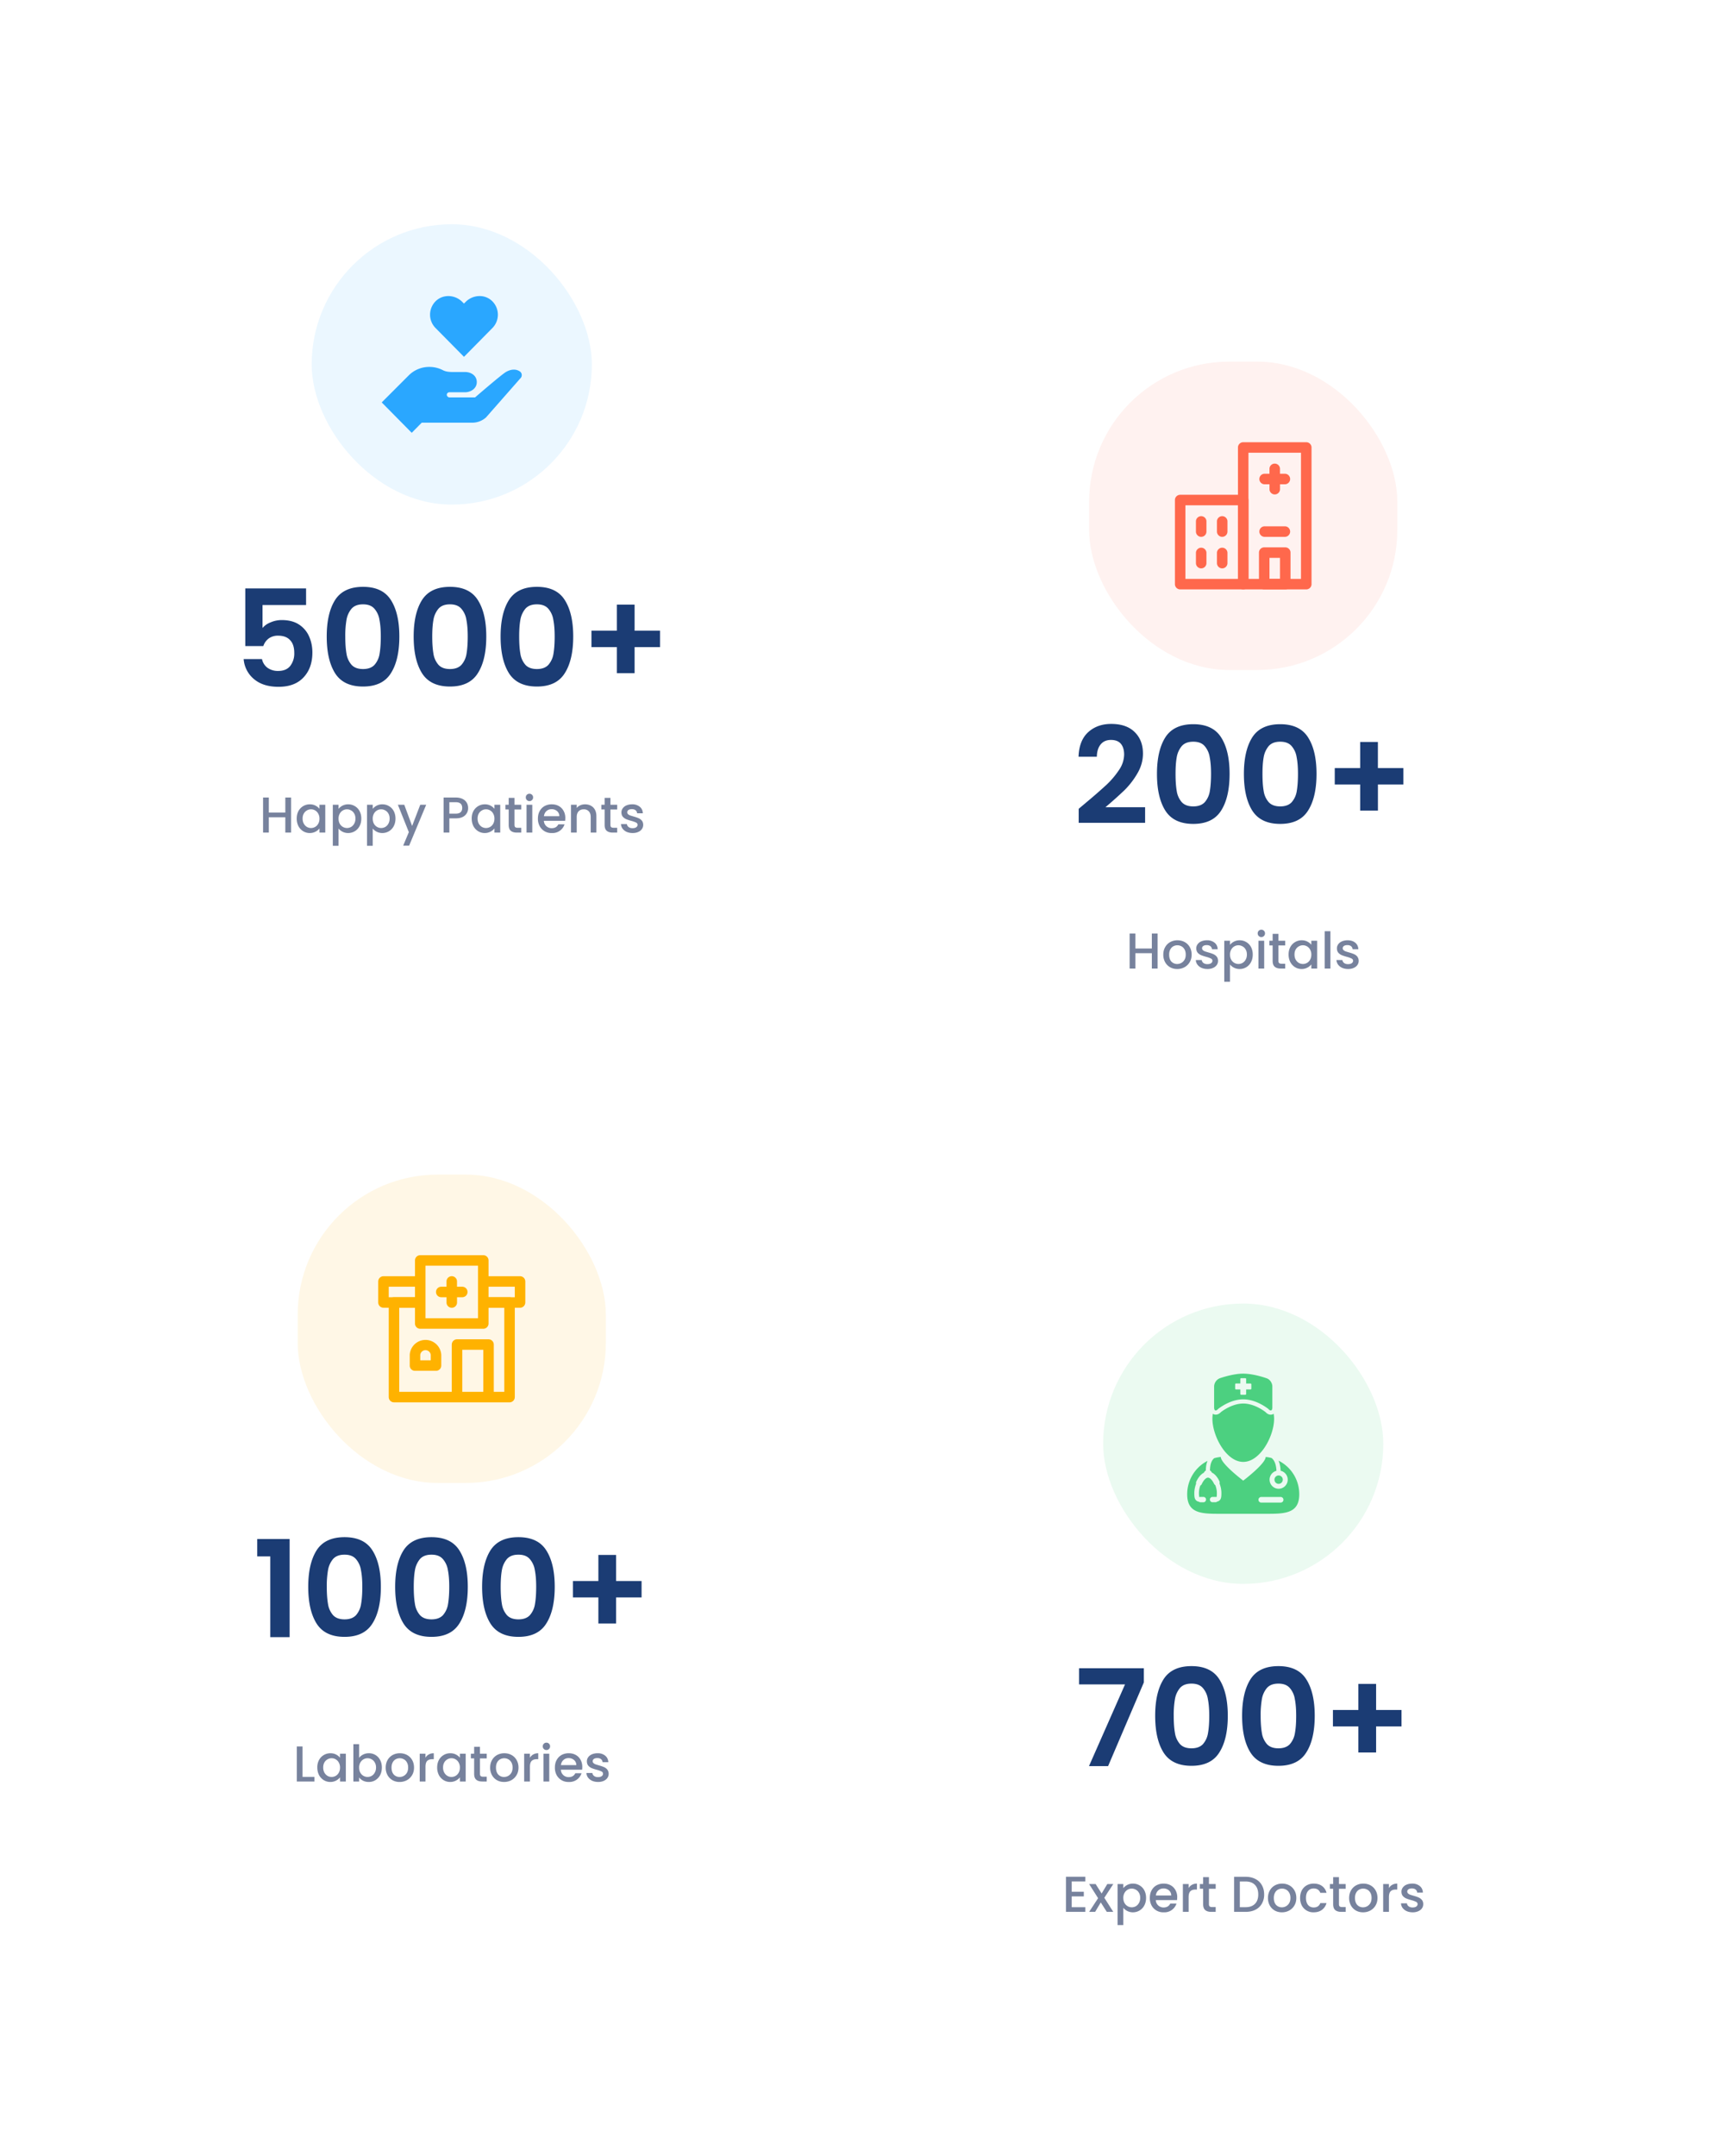 <svg xmlns="http://www.w3.org/2000/svg" width="610" height="769" fill="none">
  <g filter="url(#a)">
    <g clip-path="url(#b)">
      <rect width="242.5" height="304" x="40" y="25" fill="#fff" rx="8"/>
      <rect width="100" height="100" x="111.25" y="65" fill="#EBF7FF" rx="50"/>
      <g fill="#2AA7FF" clip-path="url(#c)">
        <path d="M175.62 92.36a6.38 6.38 0 0 0-4.44-1.75c-1.8 0-3.63.72-4.99 2.1l-.58.58-.59-.58a7.06 7.06 0 0 0-4.99-2.1c-1.6 0-3.2.57-4.44 1.75a6.77 6.77 0 0 0-.14 9.64l10.16 10.29 10.17-10.3a6.78 6.78 0 0 0-.16-9.63Zm9.98 25.17c-1.56-1.07-3.4-.77-5.03.18-1.64.95-11 9.05-11 9.05h-9.2c-.43 0-.9-.5-.9-.93 0-.5.44-.9.9-.9H166c1.97 0 4.18-1.3 4.18-3.61 0-2.46-2.2-3.62-4.19-3.62l-4.08.01c-1.37 0-2.77-.08-3.83-.66a10.44 10.44 0 0 0-4.84-1.16 10.3 10.3 0 0 0-7.4 3.07l-9.59 9.59 10.71 10.84 3.57-3.61h18.07c1.8 0 3.54-.68 4.88-1.88L185.7 120c.76-.67.7-1.9-.11-2.47Z"/>
      </g>
      <path fill="#1B3C74" d="M109.25 200.82H93.7v8.2a7.04 7.04 0 0 1 2.88-2.01 9.86 9.86 0 0 1 3.98-.82c2.56 0 4.66.56 6.29 1.68a9.7 9.7 0 0 1 3.55 4.32c.74 1.73 1.1 3.59 1.1 5.57 0 3.68-1.05 6.64-3.16 8.88-2.08 2.24-5.06 3.36-8.93 3.36-3.65 0-6.56-.91-8.74-2.74a10.27 10.27 0 0 1-3.7-7.15h6.54a5.2 5.2 0 0 0 1.92 3.07 6.3 6.3 0 0 0 3.88 1.16c1.9 0 3.32-.6 4.28-1.78a7.24 7.24 0 0 0 1.44-4.7c0-1.99-.5-3.5-1.5-4.52-.95-1.05-2.38-1.58-4.26-1.58a5.5 5.5 0 0 0-3.36 1 5.5 5.5 0 0 0-1.92 2.7h-6.44V194.9h21.7v5.9Zm7.37 11.23c0-5.54 1-9.87 2.98-13.01 2.01-3.14 5.34-4.7 9.98-4.7 4.64 0 7.95 1.56 9.94 4.7 2.01 3.14 3.02 7.47 3.02 13 0 5.58-1 9.94-3.02 13.11-1.99 3.17-5.3 4.75-9.94 4.75s-7.97-1.58-9.98-4.75c-1.99-3.17-2.98-7.53-2.98-13.1Zm19.3 0c0-2.37-.16-4.35-.48-5.95a7.8 7.8 0 0 0-1.83-3.99c-.9-1.02-2.24-1.53-4.03-1.53-1.8 0-3.15.5-4.08 1.53a8.36 8.36 0 0 0-1.82 3.99 33.1 33.1 0 0 0-.44 5.95c0 2.43.15 4.48.44 6.14a7.8 7.8 0 0 0 1.82 3.99c.93.99 2.29 1.48 4.08 1.48 1.8 0 3.15-.5 4.08-1.48a7.8 7.8 0 0 0 1.83-3.99c.28-1.66.43-3.71.43-6.14Zm11.73 0c0-5.54 1-9.87 2.98-13.01 2.01-3.14 5.34-4.7 9.98-4.7 4.64 0 7.95 1.56 9.94 4.7 2.01 3.14 3.02 7.47 3.02 13 0 5.58-1 9.94-3.02 13.11-1.99 3.17-5.3 4.75-9.94 4.75s-7.97-1.58-9.98-4.75c-1.99-3.17-2.98-7.53-2.98-13.1Zm19.3 0c0-2.37-.16-4.35-.48-5.95a7.8 7.8 0 0 0-1.83-3.99c-.9-1.02-2.24-1.53-4.03-1.53s-3.15.5-4.08 1.53a8.36 8.36 0 0 0-1.82 3.99c-.29 1.6-.43 3.58-.43 5.95 0 2.43.14 4.48.43 6.14a7.8 7.8 0 0 0 1.82 3.99c.93.99 2.29 1.48 4.08 1.48 1.8 0 3.15-.5 4.08-1.48a7.8 7.8 0 0 0 1.83-3.99c.28-1.66.43-3.71.43-6.14Zm11.73 0c0-5.54 1-9.87 2.98-13.01 2.02-3.14 5.34-4.7 9.98-4.7 4.64 0 7.96 1.56 9.94 4.7 2.01 3.14 3.02 7.47 3.02 13 0 5.58-1 9.94-3.02 13.11-1.99 3.17-5.3 4.75-9.94 4.75s-7.96-1.58-9.98-4.75c-1.98-3.17-2.98-7.53-2.98-13.1Zm19.3 0c0-2.37-.16-4.35-.48-5.95a7.8 7.8 0 0 0-1.82-3.99c-.9-1.02-2.25-1.53-4.04-1.53s-3.15.5-4.08 1.53a8.36 8.36 0 0 0-1.82 3.99c-.29 1.6-.43 3.58-.43 5.95 0 2.43.14 4.48.43 6.14a7.8 7.8 0 0 0 1.82 3.99c.93.99 2.3 1.48 4.08 1.48 1.8 0 3.16-.5 4.08-1.48a7.8 7.8 0 0 0 1.83-3.99c.28-1.66.43-3.71.43-6.14Zm37.6 3.79h-9.07v9.31h-6.33v-9.31h-9.07v-5.86h9.07v-9.3h6.33v9.3h9.08v5.86Z"/>
      <path fill="#77829D" d="M103.89 269.49V282h-2.05v-5.47h-5.89V282H93.9v-12.51h2.05v5.36h5.89v-5.36h2.05Zm2.02 7.5c0-.99.2-1.87.6-2.64a4.57 4.57 0 0 1 4.08-2.43c.78 0 1.45.16 2.03.47.59.3 1.06.68 1.4 1.13v-1.44h2.08V282h-2.07v-1.48a4.38 4.38 0 0 1-3.47 1.64 4.4 4.4 0 0 1-2.35-.65 4.8 4.8 0 0 1-1.7-1.83 5.9 5.9 0 0 1-.6-2.68Zm8.12.04a3.5 3.5 0 0 0-.44-1.78 2.9 2.9 0 0 0-4.05-1.15 2.9 2.9 0 0 0-1.11 1.13c-.28.5-.42 1.08-.42 1.77 0 .68.14 1.28.42 1.8.28.51.66.9 1.11 1.18a2.96 2.96 0 0 0 2.95 0 2.9 2.9 0 0 0 1.1-1.15c.3-.51.44-1.11.44-1.8Zm6.81-3.49a4.34 4.34 0 0 1 3.46-1.62c.86 0 1.65.22 2.36.65a4.4 4.4 0 0 1 1.69 1.78c.4.77.61 1.65.61 2.65s-.2 1.89-.61 2.68a4.55 4.55 0 0 1-4.05 2.48 4.37 4.37 0 0 1-3.46-1.6v6.16h-2.05v-14.64h2.05v1.46Zm6.03 3.46c0-.69-.14-1.28-.43-1.77-.28-.5-.65-.88-1.12-1.13a2.9 2.9 0 0 0-2.95 0 3 3 0 0 0-1.11 1.15 3.6 3.6 0 0 0-.42 1.78c0 .69.14 1.29.42 1.8a2.96 2.96 0 0 0 4.07 1.15c.46-.27.83-.67 1.11-1.18.29-.52.43-1.12.43-1.8Zm6.17-3.46a4.34 4.34 0 0 1 3.46-1.62c.86 0 1.65.22 2.36.65a4.4 4.4 0 0 1 1.69 1.78c.4.77.61 1.65.61 2.65s-.2 1.89-.61 2.68a4.55 4.55 0 0 1-4.05 2.48 4.37 4.37 0 0 1-3.46-1.6v6.16H131v-14.64h2.05v1.46Zm6.03 3.46c0-.69-.14-1.28-.43-1.77-.28-.5-.65-.88-1.12-1.13a2.9 2.9 0 0 0-2.95 0 3 3 0 0 0-1.11 1.15 3.6 3.6 0 0 0-.42 1.78c0 .69.14 1.29.42 1.8a2.96 2.96 0 0 0 4.07 1.15c.46-.27.83-.67 1.11-1.18.29-.52.43-1.12.43-1.8Zm13.05-4.92-6.09 14.58h-2.12l2.02-4.82-3.91-9.76h2.28l2.8 7.56 2.9-7.56h2.12Zm14.97 1.14a3.44 3.44 0 0 1-1.89 3.18c-.66.35-1.5.52-2.54.52h-2.27V282h-2.05v-12.51h4.32c.96 0 1.77.17 2.43.5a3.4 3.4 0 0 1 1.5 1.34c.33.56.5 1.19.5 1.89Zm-4.43 2.03c.78 0 1.36-.17 1.75-.52.38-.36.57-.87.57-1.51 0-1.37-.77-2.06-2.32-2.06h-2.27v4.09h2.27Zm5.7 1.75c0-1 .2-1.88.61-2.65a4.57 4.57 0 0 1 4.07-2.43 4.27 4.27 0 0 1 3.44 1.6v-1.44h2.07V282h-2.07v-1.48a4.38 4.38 0 0 1-3.47 1.64 4.4 4.4 0 0 1-2.34-.65 4.8 4.8 0 0 1-1.7-1.83 5.9 5.9 0 0 1-.6-2.68Zm8.12.03a3.5 3.5 0 0 0-.43-1.78 2.9 2.9 0 0 0-4.05-1.15 2.9 2.9 0 0 0-1.12 1.13c-.27.5-.41 1.08-.41 1.77 0 .68.14 1.28.41 1.8.29.51.66.9 1.12 1.18a2.96 2.96 0 0 0 2.95 0 2.9 2.9 0 0 0 1.1-1.15c.29-.51.43-1.11.43-1.8Zm7.16-3.27v5.49c0 .37.08.64.25.8.18.16.48.24.9.24h1.26V282h-1.62c-.92 0-1.63-.22-2.12-.65-.5-.43-.74-1.13-.74-2.1v-5.5h-1.17v-1.67h1.17v-2.46h2.07v2.46h2.41v1.68h-2.41Zm5.35-3a1.27 1.27 0 0 1-1.31-1.31 1.27 1.27 0 0 1 1.31-1.31c.36 0 .66.13.91.38.26.25.38.56.38.93 0 .38-.12.69-.38.94-.25.25-.55.38-.91.38Zm1 1.32V282h-2.05v-9.92H190Zm11.79 4.72c0 .37-.03.7-.07 1h-7.58a2.73 2.73 0 0 0 2.83 2.63c1.1 0 1.88-.46 2.33-1.38h2.22a4.5 4.5 0 0 1-4.55 3.11 4.7 4.7 0 0 1-4.32-2.43 5.6 5.6 0 0 1-.64-2.7c0-1.02.2-1.91.62-2.68.42-.78 1-1.38 1.74-1.8a5.25 5.25 0 0 1 2.6-.63c.93 0 1.76.2 2.5.61.73.41 1.3.99 1.7 1.73.41.73.62 1.58.62 2.54Zm-2.14-.65a2.34 2.34 0 0 0-.81-1.82 2.9 2.9 0 0 0-1.97-.68c-.7 0-1.3.23-1.81.68-.5.45-.8 1.05-.9 1.82h5.49Zm9.16-4.23c.78 0 1.48.16 2.09.49.62.32 1.11.8 1.46 1.44.35.63.52 1.4.52 2.3V282h-2.03v-5.54c0-.9-.23-1.57-.67-2.04a2.35 2.35 0 0 0-1.82-.72c-.77 0-1.38.24-1.83.72-.45.47-.67 1.15-.67 2.04V282h-2.05v-9.92h2.05v1.14c.34-.41.76-.73 1.28-.96a4.18 4.18 0 0 1 1.67-.34Zm9.08 1.84v5.49c0 .37.09.64.25.8.18.16.48.24.9.24h1.26V282h-1.62c-.92 0-1.63-.22-2.12-.65-.5-.43-.74-1.13-.74-2.1v-5.5h-1.17v-1.67h1.17v-2.46h2.07v2.46h2.41v1.68h-2.4Zm7.9 8.4c-.78 0-1.48-.14-2.1-.41a3.8 3.8 0 0 1-1.46-1.15 2.91 2.91 0 0 1-.57-1.64h2.12c.03.42.23.77.6 1.06.37.28.83.41 1.38.41.57 0 1.02-.1 1.33-.32.32-.23.49-.52.49-.86 0-.38-.18-.65-.54-.83a9.6 9.6 0 0 0-1.68-.6c-.74-.2-1.35-.4-1.81-.59-.47-.2-.88-.49-1.23-.88-.34-.4-.5-.92-.5-1.57 0-.53.15-1 .47-1.44a3 3 0 0 1 1.33-1.04 5.08 5.08 0 0 1 2.01-.38 4.1 4.1 0 0 1 2.72.86c.7.57 1.07 1.34 1.12 2.33h-2.06c-.03-.45-.21-.8-.53-1.07-.33-.26-.77-.4-1.32-.4-.54 0-.95.11-1.24.31a.95.95 0 0 0-.43.81c0 .27.1.49.28.67.2.18.43.32.7.43.28.1.7.22 1.23.38.72.2 1.3.39 1.76.6.47.19.88.47 1.21.86.34.38.51.9.52 1.53a2.5 2.5 0 0 1-.47 1.51c-.3.44-.75.8-1.33 1.04-.56.26-1.23.38-2 .38Z"/>
    </g>
  </g>
  <g filter="url(#d)">
    <g clip-path="url(#e)">
      <rect width="252.5" height="304" x="317.5" y="74" fill="#fff" rx="8"/>
      <rect width="110" height="110" x="388.75" y="114" fill="#FFF2F0" rx="50"/>
      <path fill="#FF684C" d="M466.25 195.25h-22.5a1.88 1.88 0 0 1-1.88-1.88v-48.75c0-1.03.84-1.87 1.88-1.87h22.5c1.04 0 1.88.84 1.88 1.88v48.75c0 1.03-.84 1.87-1.88 1.87Zm-20.63-3.75h18.75v-45h-18.75v45Z"/>
      <path fill="#FF684C" d="M458.75 195.25h-7.5a1.88 1.88 0 0 1-1.88-1.88v-11.25c0-1.03.84-1.87 1.88-1.87h7.5c1.04 0 1.88.84 1.88 1.88v11.25c0 1.03-.84 1.87-1.88 1.87Zm-5.63-3.75h3.75V184h-3.75v7.5Zm-9.37 3.75h-22.5a1.88 1.88 0 0 1-1.88-1.88v-30c0-1.03.84-1.87 1.88-1.87h22.5c1.04 0 1.88.84 1.88 1.88v30c0 1.03-.84 1.87-1.88 1.87Zm-20.63-3.75h18.75v-26.25h-18.75v26.25Zm35.63-37.5h-1.88v-1.88a1.88 1.88 0 0 0-3.75 0V154h-1.87a1.88 1.88 0 0 0 0 3.75h1.88v1.88a1.88 1.88 0 0 0 3.75 0v-1.88h1.87a1.88 1.88 0 0 0 0-3.75Z"/>
      <path fill="#FF684C" d="M428.75 176.5a1.88 1.88 0 0 1-1.88-1.88v-3.75a1.88 1.88 0 0 1 3.75 0v3.75c0 1.04-.83 1.88-1.87 1.88Zm0 11.25a1.88 1.88 0 0 1-1.88-1.88v-3.75a1.88 1.88 0 0 1 3.75 0v3.75c0 1.04-.83 1.88-1.87 1.88Zm7.5-11.25a1.88 1.88 0 0 1-1.88-1.88v-3.75a1.88 1.88 0 0 1 3.75 0v3.75c0 1.04-.83 1.88-1.87 1.88Zm0 11.25a1.88 1.88 0 0 1-1.88-1.88v-3.75a1.88 1.88 0 0 1 3.75 0v3.75c0 1.04-.83 1.88-1.87 1.88Zm22.5-11.25h-7.5a1.88 1.88 0 0 1 0-3.75h7.5a1.88 1.88 0 0 1 0 3.75Z"/>
      <path fill="#1B3C74" d="M387.51 271.42a198.7 198.7 0 0 0 7.35-6.39 30.39 30.39 0 0 0 4.56-5.37 9.97 9.97 0 0 0 1.82-5.48c0-1.63-.38-2.9-1.15-3.84-.77-.92-1.95-1.39-3.55-1.39-1.6 0-2.84.55-3.7 1.63-.86 1.06-1.31 2.52-1.34 4.37h-6.53c.13-3.84 1.26-6.75 3.4-8.73 2.18-1.99 4.93-2.98 8.26-2.98 3.65 0 6.45.98 8.4 2.93 1.95 1.92 2.93 4.46 2.93 7.63 0 2.5-.67 4.88-2.02 7.15a28.89 28.89 0 0 1-4.6 5.95 152.05 152.05 0 0 1-6.77 6.05h14.16v5.57h-23.71v-5l2.5-2.1Zm25.45-10.37c0-5.54 1-9.87 2.98-13.01 2.01-3.14 5.34-4.7 9.98-4.7 4.64 0 7.95 1.56 9.94 4.7 2.01 3.14 3.02 7.47 3.02 13 0 5.58-1 9.94-3.02 13.11-1.99 3.17-5.3 4.75-9.94 4.75s-7.97-1.58-9.98-4.75c-1.99-3.17-2.98-7.53-2.98-13.1Zm19.3 0c0-2.37-.16-4.35-.48-5.95a7.8 7.8 0 0 0-1.83-3.99c-.9-1.02-2.24-1.53-4.03-1.53s-3.15.5-4.08 1.53a8.36 8.36 0 0 0-1.82 3.99c-.29 1.6-.43 3.58-.43 5.95 0 2.43.14 4.48.43 6.14a7.8 7.8 0 0 0 1.82 3.99c.93.99 2.29 1.48 4.08 1.48 1.8 0 3.15-.5 4.08-1.48a7.8 7.8 0 0 0 1.83-3.99c.28-1.66.43-3.71.43-6.14Zm11.73 0c0-5.54 1-9.87 2.98-13.01 2.01-3.14 5.34-4.7 9.98-4.7 4.64 0 7.95 1.56 9.94 4.7 2.01 3.14 3.02 7.47 3.02 13 0 5.58-1 9.94-3.02 13.11-1.99 3.17-5.3 4.75-9.94 4.75s-7.96-1.58-9.98-4.75c-1.99-3.17-2.98-7.53-2.98-13.1Zm19.3 0c0-2.37-.16-4.35-.48-5.95a7.8 7.8 0 0 0-1.82-3.99c-.9-1.02-2.25-1.53-4.04-1.53s-3.15.5-4.08 1.53a8.36 8.36 0 0 0-1.82 3.99c-.29 1.6-.43 3.58-.43 5.95 0 2.43.14 4.48.43 6.14a7.8 7.8 0 0 0 1.82 3.99c.93.99 2.3 1.48 4.08 1.48 1.8 0 3.16-.5 4.08-1.48a7.8 7.8 0 0 0 1.83-3.99c.28-1.66.43-3.71.43-6.14Zm37.6 3.79h-9.06v9.31h-6.34v-9.31h-9.07v-5.86h9.07v-9.3h6.33v9.3h9.08v5.86Z"/>
      <path fill="#77829D" d="M413.19 317.99v12.51h-2.06v-5.47h-5.88v5.47h-2.05v-12.51h2.05v5.36h5.88V318h2.06Zm7 12.67c-.94 0-1.78-.2-2.54-.63a4.67 4.67 0 0 1-1.78-1.8 5.48 5.48 0 0 1-.65-2.7c0-1 .22-1.9.67-2.68a4.6 4.6 0 0 1 1.81-1.8 5.28 5.28 0 0 1 2.58-.63c.95 0 1.8.21 2.57.63a4.6 4.6 0 0 1 1.82 1.8c.44.78.67 1.67.67 2.68 0 1.01-.23 1.9-.69 2.68a4.78 4.78 0 0 1-1.87 1.82c-.78.42-1.64.63-2.6.63Zm0-1.78a3 3 0 0 0 2.6-1.51c.3-.5.44-1.12.44-1.84s-.14-1.32-.41-1.82c-.28-.5-.64-.88-1.1-1.13a3 3 0 0 0-1.48-.38 3 3 0 0 0-1.47.38c-.45.25-.8.63-1.06 1.13-.27.5-.4 1.1-.4 1.82 0 1.07.27 1.9.8 2.49a2.8 2.8 0 0 0 2.08.86Zm10.78 1.78c-.78 0-1.49-.14-2.11-.41a3.8 3.8 0 0 1-1.46-1.15 2.91 2.91 0 0 1-.57-1.64h2.12c.04.42.23.77.6 1.06.37.28.83.41 1.38.41.58 0 1.02-.1 1.33-.32.33-.23.49-.52.49-.86 0-.38-.18-.65-.54-.83a9.6 9.6 0 0 0-1.68-.6c-.74-.2-1.35-.4-1.81-.59-.47-.2-.88-.49-1.23-.88-.33-.4-.5-.92-.5-1.57 0-.53.15-1 .47-1.44a3 3 0 0 1 1.33-1.04 5.08 5.08 0 0 1 2.01-.38 4.1 4.1 0 0 1 2.72.86c.7.57 1.07 1.34 1.12 2.33h-2.05a1.5 1.5 0 0 0-.54-1.07c-.33-.26-.77-.4-1.32-.4-.54 0-.95.11-1.24.31a.95.95 0 0 0-.43.81c0 .27.1.49.29.67.19.18.42.32.7.43.27.1.68.22 1.22.38.72.2 1.31.39 1.77.6.46.19.87.47 1.2.86.34.38.51.9.52 1.53 0 .56-.15 1.07-.46 1.51-.32.44-.76.8-1.34 1.04-.56.26-1.23.38-2 .38Zm8.06-8.62a4.34 4.34 0 0 1 3.46-1.62c.86 0 1.65.22 2.36.65a4.4 4.4 0 0 1 1.69 1.78c.4.77.61 1.65.61 2.65s-.2 1.89-.61 2.68a4.48 4.48 0 0 1-4.05 2.48 4.37 4.37 0 0 1-3.46-1.6v6.16h-2.05v-14.64h2.05v1.46Zm6.03 3.46c0-.69-.14-1.28-.43-1.77-.27-.5-.65-.88-1.12-1.13a2.9 2.9 0 0 0-2.95 0c-.45.26-.82.65-1.11 1.15a3.6 3.6 0 0 0-.42 1.78c0 .69.14 1.29.42 1.8a2.96 2.96 0 0 0 4.07 1.15c.46-.27.84-.67 1.11-1.18.29-.52.43-1.12.43-1.8Zm5.16-6.23c-.37 0-.68-.13-.93-.38a1.27 1.27 0 0 1-.38-.94c0-.37.13-.68.38-.93s.56-.38.93-.38c.36 0 .67.13.92.38s.38.56.38.93c0 .38-.13.69-.38.94s-.56.38-.92.38Zm1.01 1.31v9.92h-2.05v-9.92h2.05Zm5.09 1.68v5.49c0 .37.08.64.25.8.18.16.48.24.9.24h1.26v1.71h-1.62c-.92 0-1.63-.22-2.12-.65-.5-.43-.74-1.13-.74-2.1v-5.5h-1.17v-1.67h1.17v-2.46h2.07v2.46h2.41v1.68h-2.41Zm3.62 3.24c0-1 .2-1.88.61-2.65a4.57 4.57 0 0 1 4.07-2.43c.78 0 1.46.16 2.03.47.6.3 1.06.68 1.4 1.13v-1.44h2.08v9.92h-2.07v-1.48a4.38 4.38 0 0 1-3.47 1.64 4.4 4.4 0 0 1-2.35-.65 4.8 4.8 0 0 1-1.69-1.83 5.9 5.9 0 0 1-.61-2.68Zm8.12.03a3.6 3.6 0 0 0-.43-1.78 2.9 2.9 0 0 0-4.05-1.15 2.9 2.9 0 0 0-1.12 1.13c-.28.5-.41 1.08-.41 1.77 0 .68.13 1.28.41 1.8.29.51.66.9 1.12 1.18a2.96 2.96 0 0 0 2.95 0 2.9 2.9 0 0 0 1.1-1.15c.28-.51.43-1.11.43-1.8Zm6.81-8.35v13.32h-2.05v-13.32h2.06Zm6.3 13.48c-.78 0-1.48-.14-2.1-.41a3.8 3.8 0 0 1-1.46-1.15 2.91 2.91 0 0 1-.58-1.64h2.12c.04.42.24.77.6 1.06.37.28.83.41 1.38.41.58 0 1.02-.1 1.33-.32.33-.23.5-.52.5-.86 0-.38-.19-.65-.55-.83a9.6 9.6 0 0 0-1.67-.6c-.75-.2-1.35-.4-1.82-.59-.47-.2-.88-.49-1.23-.88-.33-.4-.5-.92-.5-1.57 0-.53.16-1 .47-1.44.31-.44.75-.79 1.33-1.04a5.08 5.08 0 0 1 2.02-.38c1.13 0 2.03.29 2.72.86.7.57 1.06 1.34 1.11 2.33h-2.05a1.5 1.5 0 0 0-.54-1.07c-.32-.26-.76-.4-1.31-.4s-.96.11-1.25.31a.95.95 0 0 0-.43.81c0 .27.1.49.29.67.2.18.43.32.7.43.28.1.69.22 1.23.38.71.2 1.3.39 1.76.6.47.19.87.47 1.2.86a2.58 2.58 0 0 1 .06 3.04c-.31.44-.76.8-1.33 1.04-.57.26-1.23.38-2 .38Z"/>
    </g>
  </g>
  <g filter="url(#f)">
    <g clip-path="url(#g)">
      <rect width="242.5" height="304" x="40" y="364" fill="#fff" rx="8"/>
      <rect width="110" height="110" x="106.25" y="404" fill="#FFF7E6" rx="50"/>
      <path fill="#FFB200" d="M165 466.5h7.5v16.88h3.75v-18.75c0-1.04-.84-1.88-1.88-1.88h-11.25c-1.03 0-1.87.84-1.87 1.88v18.75H165V466.5Z"/>
      <path fill="#FFB200" d="M181.88 447.75h-9.38v3.75h7.5v30h-37.5v-30h7.5v-3.75h-9.38c-1.03 0-1.87.84-1.87 1.88v33.75c0 1.03.84 1.87 1.88 1.87h41.25c1.03 0 1.87-.84 1.87-1.88v-33.75c0-1.03-.84-1.87-1.88-1.87Z"/>
      <path fill="#FFB200" d="M150 447.75h-11.25V444H150v-3.75h-13.13c-1.03 0-1.87.84-1.87 1.88v7.5c0 1.03.84 1.87 1.88 1.87H150v-3.75Zm35.63-7.5H172.5V444h11.25v3.75H172.5v3.75h13.13c1.03 0 1.87-.84 1.87-1.88v-7.5c0-1.03-.84-1.87-1.88-1.87Z"/>
      <path fill="#FFB200" d="M172.5 459H150a1.87 1.87 0 0 1-1.88-1.88v-22.5c0-1.03.84-1.87 1.88-1.87h22.5c1.04 0 1.88.84 1.88 1.88v22.5c0 1.03-.84 1.87-1.88 1.87Zm-20.63-3.75h18.75V436.5h-18.75v18.75Z"/>
      <path fill="#FFB200" d="M165 444h-1.88v-1.88a1.87 1.87 0 1 0-3.75 0V444h-1.87a1.87 1.87 0 1 0 0 3.75h1.88v1.88a1.87 1.87 0 1 0 3.75 0v-1.88H165a1.87 1.87 0 1 0 0-3.75Zm-9.37 30h-7.5a1.87 1.87 0 0 1-1.88-1.88v-3.75a5.63 5.63 0 0 1 11.25 0v3.75c0 1.04-.84 1.88-1.88 1.88Zm-5.63-3.75h3.75v-1.88a1.88 1.88 0 0 0-3.75 0v1.88Z"/>
      <path fill="#1B3C74" d="M91.81 540.2V534h11.57v35h-6.91v-28.8h-4.66Zm18.21 10.85c0-5.54 1-9.87 2.98-13.01 2.01-3.14 5.34-4.7 9.98-4.7 4.64 0 7.95 1.56 9.94 4.7 2.01 3.14 3.02 7.47 3.02 13 0 5.58-1 9.94-3.02 13.11-1.99 3.17-5.3 4.75-9.94 4.75s-7.97-1.58-9.98-4.75c-1.99-3.17-2.98-7.53-2.98-13.1Zm19.3 0c0-2.37-.16-4.35-.48-5.95a7.8 7.8 0 0 0-1.83-3.99c-.9-1.02-2.24-1.53-4.03-1.53-1.8 0-3.15.5-4.08 1.53a8.36 8.36 0 0 0-1.82 3.99 33.1 33.1 0 0 0-.44 5.95c0 2.43.15 4.48.44 6.14a7.8 7.8 0 0 0 1.82 3.99c.93.99 2.29 1.48 4.08 1.48 1.8 0 3.15-.5 4.08-1.48a7.8 7.8 0 0 0 1.82-3.99c.3-1.66.44-3.71.44-6.14Zm11.73 0c0-5.54 1-9.87 2.98-13.01 2.01-3.14 5.34-4.7 9.98-4.7 4.64 0 7.95 1.56 9.94 4.7 2.01 3.14 3.02 7.47 3.02 13 0 5.58-1 9.94-3.02 13.11-1.99 3.17-5.3 4.75-9.94 4.75s-7.97-1.58-9.98-4.75c-1.99-3.17-2.98-7.53-2.98-13.1Zm19.3 0c0-2.37-.16-4.35-.48-5.95a7.8 7.8 0 0 0-1.83-3.99c-.9-1.02-2.24-1.53-4.03-1.53s-3.15.5-4.08 1.53a8.36 8.36 0 0 0-1.82 3.99c-.29 1.6-.43 3.58-.43 5.95 0 2.43.14 4.48.43 6.14a7.8 7.8 0 0 0 1.82 3.99c.93.99 2.29 1.48 4.08 1.48 1.8 0 3.15-.5 4.08-1.48a7.8 7.8 0 0 0 1.83-3.99c.28-1.66.43-3.71.43-6.14Zm11.73 0c0-5.54 1-9.87 2.98-13.01 2.01-3.14 5.34-4.7 9.98-4.7 4.64 0 7.96 1.56 9.94 4.7 2.02 3.14 3.02 7.47 3.02 13 0 5.58-1 9.94-3.02 13.11-1.98 3.17-5.3 4.75-9.94 4.75s-7.97-1.58-9.98-4.75c-1.99-3.17-2.98-7.53-2.98-13.1Zm19.3 0c0-2.37-.16-4.35-.48-5.95a7.8 7.8 0 0 0-1.83-3.99c-.9-1.02-2.23-1.53-4.03-1.53-1.79 0-3.15.5-4.08 1.53a8.36 8.36 0 0 0-1.82 3.99c-.29 1.6-.43 3.58-.43 5.95 0 2.43.14 4.48.43 6.14a7.8 7.8 0 0 0 1.82 3.99c.93.99 2.3 1.48 4.08 1.48 1.8 0 3.16-.5 4.08-1.48a7.8 7.8 0 0 0 1.83-3.99c.29-1.66.43-3.71.43-6.14Zm37.6 3.79h-9.07v9.31h-6.33v-9.31h-9.07v-5.86h9.07v-9.3h6.33v9.3H229v5.86Z"/>
      <path fill="#77829D" d="M107.99 618.84h4.23v1.66h-6.28v-12.51h2.05v10.85Zm5.26-3.34c0-1 .2-1.88.61-2.65a4.57 4.57 0 0 1 4.07-2.43c.78 0 1.46.16 2.03.47.6.3 1.06.68 1.4 1.13v-1.44h2.08v9.92h-2.07v-1.48a4.38 4.38 0 0 1-3.47 1.64 4.4 4.4 0 0 1-2.34-.65 4.8 4.8 0 0 1-1.7-1.83 5.9 5.9 0 0 1-.6-2.68Zm8.12.03a3.6 3.6 0 0 0-.43-1.78 2.9 2.9 0 0 0-4.05-1.15 2.9 2.9 0 0 0-1.12 1.13c-.27.5-.41 1.08-.41 1.77 0 .68.14 1.28.41 1.8.29.51.66.9 1.12 1.18a2.96 2.96 0 0 0 2.95 0 2.9 2.9 0 0 0 1.1-1.15c.28-.51.43-1.11.43-1.8Zm6.82-3.47c.34-.48.82-.87 1.42-1.17a4.41 4.41 0 0 1 2.03-.47 4.42 4.42 0 0 1 4.05 2.43c.41.77.61 1.65.61 2.65s-.2 1.89-.6 2.68a4.7 4.7 0 0 1-1.7 1.83c-.7.44-1.5.65-2.36.65-.77 0-1.45-.15-2.05-.45a3.95 3.95 0 0 1-1.4-1.15v1.44h-2.06v-13.32h2.06v4.88Zm6.03 3.44c0-.69-.15-1.28-.44-1.77-.27-.5-.64-.88-1.11-1.13a2.9 2.9 0 0 0-2.95 0c-.46.26-.83.65-1.12 1.15a3.6 3.6 0 0 0-.41 1.78c0 .69.13 1.29.41 1.8a2.96 2.96 0 0 0 4.07 1.15c.47-.27.84-.67 1.11-1.18.3-.52.44-1.12.44-1.8Zm8.41 5.16a5 5 0 0 1-2.53-.63 4.67 4.67 0 0 1-1.78-1.8 5.48 5.48 0 0 1-.65-2.7c0-1 .22-1.9.66-2.68a4.6 4.6 0 0 1 1.82-1.8 5.28 5.28 0 0 1 2.57-.63c.95 0 1.81.21 2.58.63a4.6 4.6 0 0 1 1.82 1.8c.44.78.66 1.67.66 2.68 0 1.01-.22 1.9-.68 2.68a4.78 4.78 0 0 1-1.87 1.82 5.4 5.4 0 0 1-2.6.63Zm0-1.78a3 3 0 0 0 2.62-1.51c.28-.5.43-1.12.43-1.84s-.14-1.32-.42-1.82c-.27-.5-.64-.88-1.1-1.13a3 3 0 0 0-1.47-.38 3 3 0 0 0-1.48.38c-.44.25-.8.63-1.06 1.13-.26.5-.4 1.1-.4 1.82 0 1.07.28 1.9.81 2.49a2.8 2.8 0 0 0 2.07.86Zm9.23-6.86c.3-.5.7-.9 1.2-1.17.5-.29 1.09-.43 1.77-.43v2.12h-.52c-.8 0-1.41.2-1.84.62-.4.4-.6 1.11-.6 2.12v5.22h-2.06v-9.92h2.05v1.44Zm4.18 3.48c0-1 .2-1.88.6-2.65a4.57 4.57 0 0 1 4.08-2.43c.78 0 1.45.16 2.03.47.59.3 1.06.68 1.4 1.13v-1.44h2.07v9.92h-2.07v-1.48a4.38 4.38 0 0 1-3.47 1.64 4.4 4.4 0 0 1-2.34-.65 4.8 4.8 0 0 1-1.7-1.83 5.9 5.9 0 0 1-.6-2.68Zm8.11.03a3.5 3.5 0 0 0-.43-1.78 2.9 2.9 0 0 0-4.05-1.15 2.9 2.9 0 0 0-1.11 1.13c-.28.5-.42 1.08-.42 1.77 0 .68.14 1.28.42 1.8.28.51.66.9 1.11 1.18a2.96 2.96 0 0 0 2.95 0 2.9 2.9 0 0 0 1.1-1.15c.29-.51.43-1.11.43-1.8Zm7.16-3.27v5.49c0 .37.09.64.25.8.19.16.48.24.9.24h1.26v1.71h-1.62c-.92 0-1.63-.22-2.12-.65-.5-.43-.74-1.13-.74-2.1v-5.5h-1.17v-1.67h1.17v-2.46h2.07v2.46h2.41v1.68h-2.4Zm8.6 8.4c-.93 0-1.77-.2-2.53-.63a4.67 4.67 0 0 1-1.78-1.8 5.48 5.48 0 0 1-.65-2.7c0-1 .22-1.9.67-2.68a4.6 4.6 0 0 1 1.81-1.8 5.28 5.28 0 0 1 2.58-.63c.95 0 1.8.21 2.57.63a4.6 4.6 0 0 1 1.82 1.8c.44.78.67 1.67.67 2.68 0 1.01-.23 1.9-.69 2.68a4.78 4.78 0 0 1-1.87 1.82c-.78.42-1.64.63-2.6.63Zm0-1.78a3 3 0 0 0 2.62-1.51c.29-.5.43-1.12.43-1.84s-.14-1.32-.41-1.82c-.28-.5-.65-.88-1.1-1.13a3 3 0 0 0-1.48-.38 3 3 0 0 0-1.47.38c-.45.25-.8.63-1.07 1.13-.26.5-.4 1.1-.4 1.82 0 1.07.28 1.9.82 2.49.55.57 1.24.86 2.07.86Zm9.24-6.86c.3-.5.7-.9 1.19-1.17a3.5 3.5 0 0 1 1.78-.43v2.12h-.53c-.8 0-1.41.2-1.83.62-.4.4-.61 1.11-.61 2.12v5.22h-2.06v-9.92h2.06v1.44Zm5.9-2.75c-.38 0-.69-.13-.94-.38a1.27 1.27 0 0 1-.38-.94c0-.37.13-.68.38-.93s.56-.38.94-.38c.36 0 .66.13.91.38.26.25.38.56.38.93 0 .38-.12.69-.38.94-.25.25-.55.38-.91.38Zm1 1.31v9.92H194v-9.92h2.06Zm11.79 4.72c0 .37-.03.7-.07 1h-7.58a2.73 2.73 0 0 0 2.82 2.63c1.1 0 1.89-.46 2.34-1.38h2.22a4.5 4.5 0 0 1-4.56 3.11 4.7 4.7 0 0 1-4.32-2.43 5.6 5.6 0 0 1-.63-2.7c0-1.02.2-1.91.62-2.68.42-.78 1-1.38 1.74-1.8a5.25 5.25 0 0 1 2.6-.63c.93 0 1.76.2 2.5.61.73.41 1.3.99 1.7 1.73.41.73.62 1.58.62 2.54Zm-2.14-.65a2.34 2.34 0 0 0-.81-1.82 2.9 2.9 0 0 0-1.96-.68c-.71 0-1.32.23-1.82.68-.5.45-.8 1.05-.9 1.82h5.49Zm7.76 6.01c-.78 0-1.48-.14-2.1-.41a3.8 3.8 0 0 1-1.47-1.15 2.91 2.91 0 0 1-.57-1.64h2.12c.04.42.24.77.6 1.06.37.28.83.41 1.38.41.58 0 1.02-.1 1.33-.32.33-.23.49-.52.49-.86 0-.38-.18-.65-.54-.83a9.6 9.6 0 0 0-1.67-.6c-.75-.2-1.35-.4-1.82-.59-.47-.2-.88-.49-1.23-.88-.33-.4-.5-.92-.5-1.57 0-.53.16-1 .47-1.44.31-.44.75-.79 1.33-1.04a5.08 5.08 0 0 1 2.02-.38 4.1 4.1 0 0 1 2.71.86c.7.57 1.07 1.34 1.12 2.33h-2.05a1.5 1.5 0 0 0-.54-1.07c-.33-.26-.76-.4-1.32-.4-.54 0-.95.11-1.24.31a.95.95 0 0 0-.43.81c0 .27.1.49.29.67.19.18.42.32.7.43.28.1.68.22 1.22.38.72.2 1.31.39 1.77.6.47.19.87.47 1.2.86a2.58 2.58 0 0 1 .06 3.04c-.31.44-.76.8-1.33 1.04-.57.26-1.23.38-2 .38Z"/>
    </g>
  </g>
  <g filter="url(#h)">
    <g clip-path="url(#i)">
      <rect width="252.5" height="304" x="317.5" y="410" fill="#fff" rx="8"/>
      <rect width="100" height="100" x="393.75" y="450" fill="#EBFAF1" rx="50"/>
      <g fill="#4CD080" clip-path="url(#j)">
        <path d="M428.62 511.14c.34-.33.7-.6 1.08-.79.15-.33.4-.6.7-.79.01-1.33.22-2.48.6-3.43-4.3 2.2-7.25 6.7-7.25 11.9 0 6.65 4.8 6.97 11.1 6.97h17.8c6.29 0 11.1-.32 11.1-6.97 0-5.25-3-9.8-7.38-11.97.42.99.67 2.19.73 3.59a3.25 3.25 0 0 1-.72 6.42 3.25 3.25 0 0 1-.77-6.4c-.06-1.4-.38-3.51-1.73-4.56a12.3 12.3 0 0 0-2.12-.38c-.05 2.44-8.01 8.44-8.01 8.44s-7.96-6-8.01-8.44c-.8.08-1.59.22-2.35.44-.98.78-1.48 2.25-1.51 4.37.28.16.52.42.66.75 1.05.5 1.99 1.56 2.7 3.07.12.26.14.55.05.8.43 1.12.67 2.34.67 3.36 0 1.43 0 2.79-1.55 3.14a.93.93 0 0 1-.6.22h-1.01a.95.95 0 0 1-.95-.95v-.07a.96.96 0 0 1 .94-.88h1.03c.11 0 .21.02.31.06.07-.02.09-.04.09-.04.12-.2.12-1.07.12-1.47 0-.84-.2-1.84-.57-2.77a1.1 1.1 0 0 1-.43-.46c-.63-1.33-1.48-2.19-2.17-2.19-.71 0-1.6.93-2.23 2.3-.1.23-.29.41-.5.52a7.72 7.72 0 0 0-.38 4.08s.02.02.1.04c.12-.04.23-.07.35-.07h1.03c.48 0 .88.36.94.84v.08c0 .56-.42.99-.93.99h-1.04c-.2 0-.4-.07-.57-.2-.6-.1-1-.38-1.27-.8-.33-.52-.38-1.2-.38-2.35 0-1.01.23-2.18.65-3.3a1 1 0 0 1 .06-.71c.44-.96 1-1.79 1.62-2.4Zm21.56 7.86h6.93a1 1 0 0 1 1 1 1 1 0 0 1-1 1h-6.93a1 1 0 0 1-.99-1 1 1 0 0 1 1-1Z"/>
        <path d="M453.57 489.65c-.46 0-1.14-.16-1.85-.92-.53-.42-4.03-3.06-7.97-3.06-3.91 0-7.45 2.65-7.97 3.06-.71.75-1.39.9-1.85.9h-.17a1.97 1.97 0 0 1-.86-.3c-.1.58-.15 1.17-.15 1.78 0 6.14 4.93 15.38 11 15.38 6.09 0 11.02-9.24 11.02-15.38 0-.61-.06-1.2-.15-1.79-.27.19-.59.3-.87.32h-.18Zm2.81 24.67a1.5 1.5 0 0 0 1.49-1.5c0-.82-.67-1.5-1.49-1.5a1.5 1.5 0 0 0-1.48 1.5c0 .83.66 1.5 1.48 1.5Z"/>
        <path d="M452.16 476.68s-4.02-1.47-7.65-1.65c-.26-.01-.5-.03-.76-.03l-.76.02c-3.63.2-7.65 1.65-7.65 1.65a3.26 3.26 0 0 0-1.98 2.86v7.54c0 .68.2 1.04.53 1.07h.04c.23 0 .52-.16.83-.51 0 0 4.14-3.46 8.99-3.46 4.85 0 9 3.46 9 3.46.3.35.59.5.82.5h.04c.32-.02.53-.38.53-1.06v-7.53c0-1.18-.88-2.48-1.98-2.86Zm-5.8 3.96h-1.57v1.6c0 .17-.12.3-.26.3h-1.55c-.15 0-.26-.13-.26-.3v-1.6h-1.56a.28.28 0 0 1-.29-.27v-1.58c0-.15.13-.27.29-.27h1.56v-1.6c0-.16.12-.29.26-.29h1.55c.15 0 .26.13.26.3v1.6h1.56c.16 0 .29.12.29.27v1.57c0 .15-.13.27-.29.27Z"/>
      </g>
      <path fill="#1B3C74" d="M408.3 585.1 395.52 615h-6.82l12.86-29.14h-16.41v-5.76h23.13v5Zm4.02 11.95c0-5.54 1-9.87 2.98-13.01 2.01-3.14 5.34-4.7 9.98-4.7 4.64 0 7.95 1.56 9.94 4.7 2.01 3.14 3.02 7.47 3.02 13 0 5.58-1 9.94-3.03 13.11-1.98 3.17-5.3 4.75-9.93 4.75-4.64 0-7.97-1.58-9.98-4.75-1.99-3.17-2.98-7.53-2.98-13.1Zm19.3 0c0-2.37-.17-4.35-.49-5.95a7.8 7.8 0 0 0-1.82-3.99c-.9-1.02-2.24-1.53-4.03-1.53-1.8 0-3.15.5-4.08 1.53a8.36 8.36 0 0 0-1.82 3.99 33.1 33.1 0 0 0-.44 5.95c0 2.43.15 4.48.44 6.14a7.8 7.8 0 0 0 1.82 3.99c.93.99 2.29 1.48 4.08 1.48 1.8 0 3.15-.5 4.08-1.48a7.8 7.8 0 0 0 1.82-3.99c.3-1.66.44-3.71.44-6.14Zm11.73 0c0-5.54 1-9.87 2.98-13.01 2.01-3.14 5.34-4.7 9.98-4.7 4.64 0 7.95 1.56 9.94 4.7 2.01 3.14 3.02 7.47 3.02 13 0 5.58-1 9.94-3.02 13.11-1.99 3.17-5.3 4.75-9.94 4.75s-7.97-1.58-9.98-4.75c-1.99-3.17-2.98-7.53-2.98-13.1Zm19.3 0c0-2.37-.16-4.35-.48-5.95a7.8 7.8 0 0 0-1.83-3.99c-.9-1.02-2.24-1.53-4.03-1.53-1.8 0-3.15.5-4.08 1.53a8.36 8.36 0 0 0-1.82 3.99 33.1 33.1 0 0 0-.44 5.95c0 2.43.15 4.48.44 6.14a7.8 7.8 0 0 0 1.82 3.99c.93.99 2.29 1.48 4.08 1.48 1.8 0 3.15-.5 4.08-1.48a7.8 7.8 0 0 0 1.82-3.99c.3-1.66.44-3.71.44-6.14Zm37.6 3.79h-9.07v9.31h-6.33v-9.31h-9.08v-5.86h9.08v-9.3h6.33v9.3h9.07v5.86Z"/>
      <path fill="#77829D" d="M382.53 656.15v3.67h4.32v1.67h-4.32v3.84h4.86V667h-6.91v-12.53h6.91v1.68h-4.86Zm11.64 5.83 3.2 5.02h-2.32l-2.15-3.37-2.01 3.37h-2.14l3.2-4.88-3.2-5.04h2.32l2.14 3.37 2.02-3.37h2.14l-3.2 4.9Zm6.78-3.44a4.34 4.34 0 0 1 3.46-1.62c.86 0 1.65.22 2.36.65a4.4 4.4 0 0 1 1.69 1.78c.4.77.61 1.65.61 2.65s-.2 1.89-.61 2.68a4.55 4.55 0 0 1-4.05 2.48 4.37 4.37 0 0 1-3.46-1.6v6.16h-2.05v-14.64h2.05v1.46Zm6.03 3.46c0-.69-.14-1.28-.43-1.77-.28-.5-.65-.88-1.12-1.13a2.9 2.9 0 0 0-2.95 0 3 3 0 0 0-1.11 1.15 3.6 3.6 0 0 0-.42 1.78c0 .69.14 1.29.42 1.8a2.96 2.96 0 0 0 4.07 1.15c.46-.27.83-.67 1.11-1.18.29-.52.43-1.12.43-1.8Zm13.2-.2c0 .37-.01.7-.06 1h-7.58a2.73 2.73 0 0 0 2.82 2.63c1.1 0 1.89-.46 2.34-1.38h2.22a4.5 4.5 0 0 1-4.56 3.11 4.7 4.7 0 0 1-4.32-2.43 5.6 5.6 0 0 1-.63-2.7c0-1.02.2-1.91.62-2.68.42-.78 1-1.38 1.74-1.8a5.25 5.25 0 0 1 2.6-.63c.93 0 1.76.2 2.5.61.73.41 1.3.99 1.7 1.73a5 5 0 0 1 .62 2.54Zm-2.13-.65a2.34 2.34 0 0 0-.81-1.82 2.9 2.9 0 0 0-1.97-.68c-.7 0-1.3.23-1.81.68-.5.45-.8 1.05-.9 1.82h5.49Zm6.21-2.63c.3-.5.7-.9 1.19-1.17a3.5 3.5 0 0 1 1.78-.43v2.12h-.52c-.8 0-1.42.2-1.84.62-.4.4-.61 1.11-.61 2.12V667h-2.05v-9.92h2.05v1.44Zm7.25.24v5.49c0 .37.09.64.25.8.18.16.48.24.9.24h1.26V667h-1.62c-.92 0-1.63-.22-2.12-.65-.5-.43-.74-1.13-.74-2.1v-5.5h-1.17v-1.67h1.17v-2.46h2.07v2.46h2.41v1.68h-2.4Zm13.07-4.27c1.33 0 2.5.26 3.49.77 1 .5 1.78 1.24 2.32 2.2.55.95.83 2.06.83 3.33a6.4 6.4 0 0 1-.83 3.31 5.4 5.4 0 0 1-2.32 2.16c-1 .5-2.16.74-3.5.74h-4.08v-12.51h4.09Zm0 10.84c1.46 0 2.58-.4 3.36-1.2.78-.78 1.17-1.9 1.17-3.34 0-1.45-.39-2.59-1.17-3.4-.78-.82-1.9-1.23-3.36-1.23h-2.04v9.17h2.04Zm12.97 1.83c-.93 0-1.78-.2-2.54-.63a4.67 4.67 0 0 1-1.78-1.8 5.48 5.48 0 0 1-.65-2.7c0-1 .23-1.9.67-2.68a4.6 4.6 0 0 1 1.82-1.8 5.28 5.28 0 0 1 2.57-.63c.95 0 1.8.21 2.58.63a4.6 4.6 0 0 1 1.81 1.8c.45.78.67 1.67.67 2.68 0 1.01-.23 1.9-.68 2.68a4.78 4.78 0 0 1-1.88 1.82c-.77.42-1.64.63-2.59.63Zm0-1.78a3 3 0 0 0 2.61-1.51c.3-.5.44-1.12.44-1.84s-.14-1.32-.42-1.82c-.28-.5-.64-.88-1.1-1.13a3 3 0 0 0-1.47-.38 3 3 0 0 0-1.48.38c-.44.25-.8.63-1.06 1.13-.26.5-.4 1.1-.4 1.82 0 1.07.27 1.9.81 2.49a2.8 2.8 0 0 0 2.07.86Zm6.5-3.35c0-1.02.2-1.91.6-2.68a4.5 4.5 0 0 1 1.74-1.8 4.97 4.97 0 0 1 2.52-.63c1.2 0 2.19.29 2.97.86a4.22 4.22 0 0 1 1.6 2.43h-2.22a2.33 2.33 0 0 0-.86-1.15c-.4-.27-.9-.41-1.5-.41-.83 0-1.5.3-2.01.9-.5.59-.74 1.41-.74 2.48s.25 1.9.74 2.5c.5.6 1.18.9 2.02.9 1.18 0 1.97-.52 2.35-1.56h2.22c-.29 1-.83 1.81-1.62 2.41-.8.59-1.78.88-2.95.88a4.62 4.62 0 0 1-4.25-2.43 5.74 5.74 0 0 1-.61-2.7Zm13.87-3.27v5.49c0 .37.08.64.25.8.18.16.48.24.9.24h1.26V667h-1.62c-.92 0-1.63-.22-2.13-.65-.49-.43-.73-1.13-.73-2.1v-5.5h-1.17v-1.67h1.17v-2.46h2.07v2.46h2.4v1.68h-2.4Zm8.6 8.4c-.93 0-1.78-.2-2.54-.63a4.67 4.67 0 0 1-1.78-1.8 5.48 5.48 0 0 1-.65-2.7c0-1 .23-1.9.67-2.68a4.6 4.6 0 0 1 1.82-1.8 5.28 5.28 0 0 1 2.57-.63c.95 0 1.8.21 2.58.63a4.6 4.6 0 0 1 1.81 1.8c.45.78.67 1.67.67 2.68 0 1.01-.23 1.9-.68 2.68a4.78 4.78 0 0 1-1.88 1.82c-.78.42-1.64.63-2.59.63Zm0-1.78a3 3 0 0 0 2.61-1.51c.29-.5.43-1.12.43-1.84s-.13-1.32-.41-1.82c-.28-.5-.64-.88-1.1-1.13a3 3 0 0 0-1.47-.38 3 3 0 0 0-1.48.38c-.44.25-.8.63-1.06 1.13-.27.5-.4 1.1-.4 1.82 0 1.07.27 1.9.81 2.49.55.57 1.24.86 2.07.86Zm9.23-6.86c.3-.5.7-.9 1.19-1.17a3.5 3.5 0 0 1 1.78-.43v2.12h-.52c-.8 0-1.42.2-1.84.62-.4.4-.6 1.11-.6 2.12V667h-2.06v-9.92h2.05v1.44Zm8.46 8.64c-.78 0-1.48-.14-2.1-.41a3.8 3.8 0 0 1-1.47-1.15 2.91 2.91 0 0 1-.57-1.64h2.12c.04.42.24.77.6 1.06.37.28.83.41 1.38.41.58 0 1.02-.1 1.33-.32.33-.23.49-.52.49-.86 0-.38-.18-.65-.54-.83a9.6 9.6 0 0 0-1.68-.6c-.74-.2-1.34-.4-1.81-.59-.47-.2-.88-.49-1.23-.88-.33-.4-.5-.92-.5-1.57 0-.53.15-1 .47-1.44a3 3 0 0 1 1.33-1.04 5.08 5.08 0 0 1 2.02-.38 4.1 4.1 0 0 1 2.71.86c.7.57 1.07 1.34 1.12 2.33h-2.05a1.5 1.5 0 0 0-.54-1.07c-.33-.26-.77-.4-1.32-.4-.54 0-.95.11-1.24.31a.95.95 0 0 0-.43.81c0 .27.1.49.29.67.19.18.42.32.7.43.27.1.68.22 1.22.38.72.2 1.31.39 1.77.6.47.19.87.47 1.2.86.34.38.51.9.52 1.53 0 .56-.15 1.07-.46 1.51-.31.44-.76.8-1.34 1.04a4.7 4.7 0 0 1-2 .38Z"/>
    </g>
  </g>
  <defs>
    <clipPath id="b">
      <rect width="242.5" height="304" x="40" y="25" fill="#fff" rx="8"/>
    </clipPath>
    <clipPath id="c">
      <path fill="#fff" d="M136.25 90h50v50h-50z"/>
    </clipPath>
    <clipPath id="e">
      <rect width="252.5" height="304" x="317.5" y="74" fill="#fff" rx="8"/>
    </clipPath>
    <clipPath id="g">
      <rect width="242.5" height="304" x="40" y="364" fill="#fff" rx="8"/>
    </clipPath>
    <clipPath id="i">
      <rect width="252.5" height="304" x="317.5" y="410" fill="#fff" rx="8"/>
    </clipPath>
    <clipPath id="j">
      <path fill="#fff" d="M418.75 475h50v50h-50z"/>
    </clipPath>
    <filter id="a" width="322.5" height="384" x="0" y="0" color-interpolation-filters="sRGB" filterUnits="userSpaceOnUse">
      <feFlood flood-opacity="0" result="BackgroundImageFix"/>
      <feColorMatrix in="SourceAlpha" result="hardAlpha" values="0 0 0 0 0 0 0 0 0 0 0 0 0 0 0 0 0 0 127 0"/>
      <feMorphology in="SourceAlpha" radius="5" result="effect1_dropShadow_32_1137"/>
      <feOffset dy="15"/>
      <feGaussianBlur stdDeviation="22.5"/>
      <feComposite in2="hardAlpha" operator="out"/>
      <feColorMatrix values="0 0 0 0 0 0 0 0 0 0 0 0 0 0 0 0 0 0 0.07 0"/>
      <feBlend in2="BackgroundImageFix" result="effect1_dropShadow_32_1137"/>
      <feBlend in="SourceGraphic" in2="effect1_dropShadow_32_1137" result="shape"/>
    </filter>
    <filter id="d" width="332.5" height="384" x="277.5" y="49" color-interpolation-filters="sRGB" filterUnits="userSpaceOnUse">
      <feFlood flood-opacity="0" result="BackgroundImageFix"/>
      <feColorMatrix in="SourceAlpha" result="hardAlpha" values="0 0 0 0 0 0 0 0 0 0 0 0 0 0 0 0 0 0 127 0"/>
      <feMorphology in="SourceAlpha" radius="5" result="effect1_dropShadow_32_1137"/>
      <feOffset dy="15"/>
      <feGaussianBlur stdDeviation="22.5"/>
      <feComposite in2="hardAlpha" operator="out"/>
      <feColorMatrix values="0 0 0 0 0 0 0 0 0 0 0 0 0 0 0 0 0 0 0.07 0"/>
      <feBlend in2="BackgroundImageFix" result="effect1_dropShadow_32_1137"/>
      <feBlend in="SourceGraphic" in2="effect1_dropShadow_32_1137" result="shape"/>
    </filter>
    <filter id="f" width="322.5" height="384" x="0" y="339" color-interpolation-filters="sRGB" filterUnits="userSpaceOnUse">
      <feFlood flood-opacity="0" result="BackgroundImageFix"/>
      <feColorMatrix in="SourceAlpha" result="hardAlpha" values="0 0 0 0 0 0 0 0 0 0 0 0 0 0 0 0 0 0 127 0"/>
      <feMorphology in="SourceAlpha" radius="5" result="effect1_dropShadow_32_1137"/>
      <feOffset dy="15"/>
      <feGaussianBlur stdDeviation="22.5"/>
      <feComposite in2="hardAlpha" operator="out"/>
      <feColorMatrix values="0 0 0 0 0 0 0 0 0 0 0 0 0 0 0 0 0 0 0.07 0"/>
      <feBlend in2="BackgroundImageFix" result="effect1_dropShadow_32_1137"/>
      <feBlend in="SourceGraphic" in2="effect1_dropShadow_32_1137" result="shape"/>
    </filter>
    <filter id="h" width="332.5" height="384" x="277.5" y="385" color-interpolation-filters="sRGB" filterUnits="userSpaceOnUse">
      <feFlood flood-opacity="0" result="BackgroundImageFix"/>
      <feColorMatrix in="SourceAlpha" result="hardAlpha" values="0 0 0 0 0 0 0 0 0 0 0 0 0 0 0 0 0 0 127 0"/>
      <feMorphology in="SourceAlpha" radius="5" result="effect1_dropShadow_32_1137"/>
      <feOffset dy="15"/>
      <feGaussianBlur stdDeviation="22.5"/>
      <feComposite in2="hardAlpha" operator="out"/>
      <feColorMatrix values="0 0 0 0 0 0 0 0 0 0 0 0 0 0 0 0 0 0 0.07 0"/>
      <feBlend in2="BackgroundImageFix" result="effect1_dropShadow_32_1137"/>
      <feBlend in="SourceGraphic" in2="effect1_dropShadow_32_1137" result="shape"/>
    </filter>
  </defs>
</svg>
